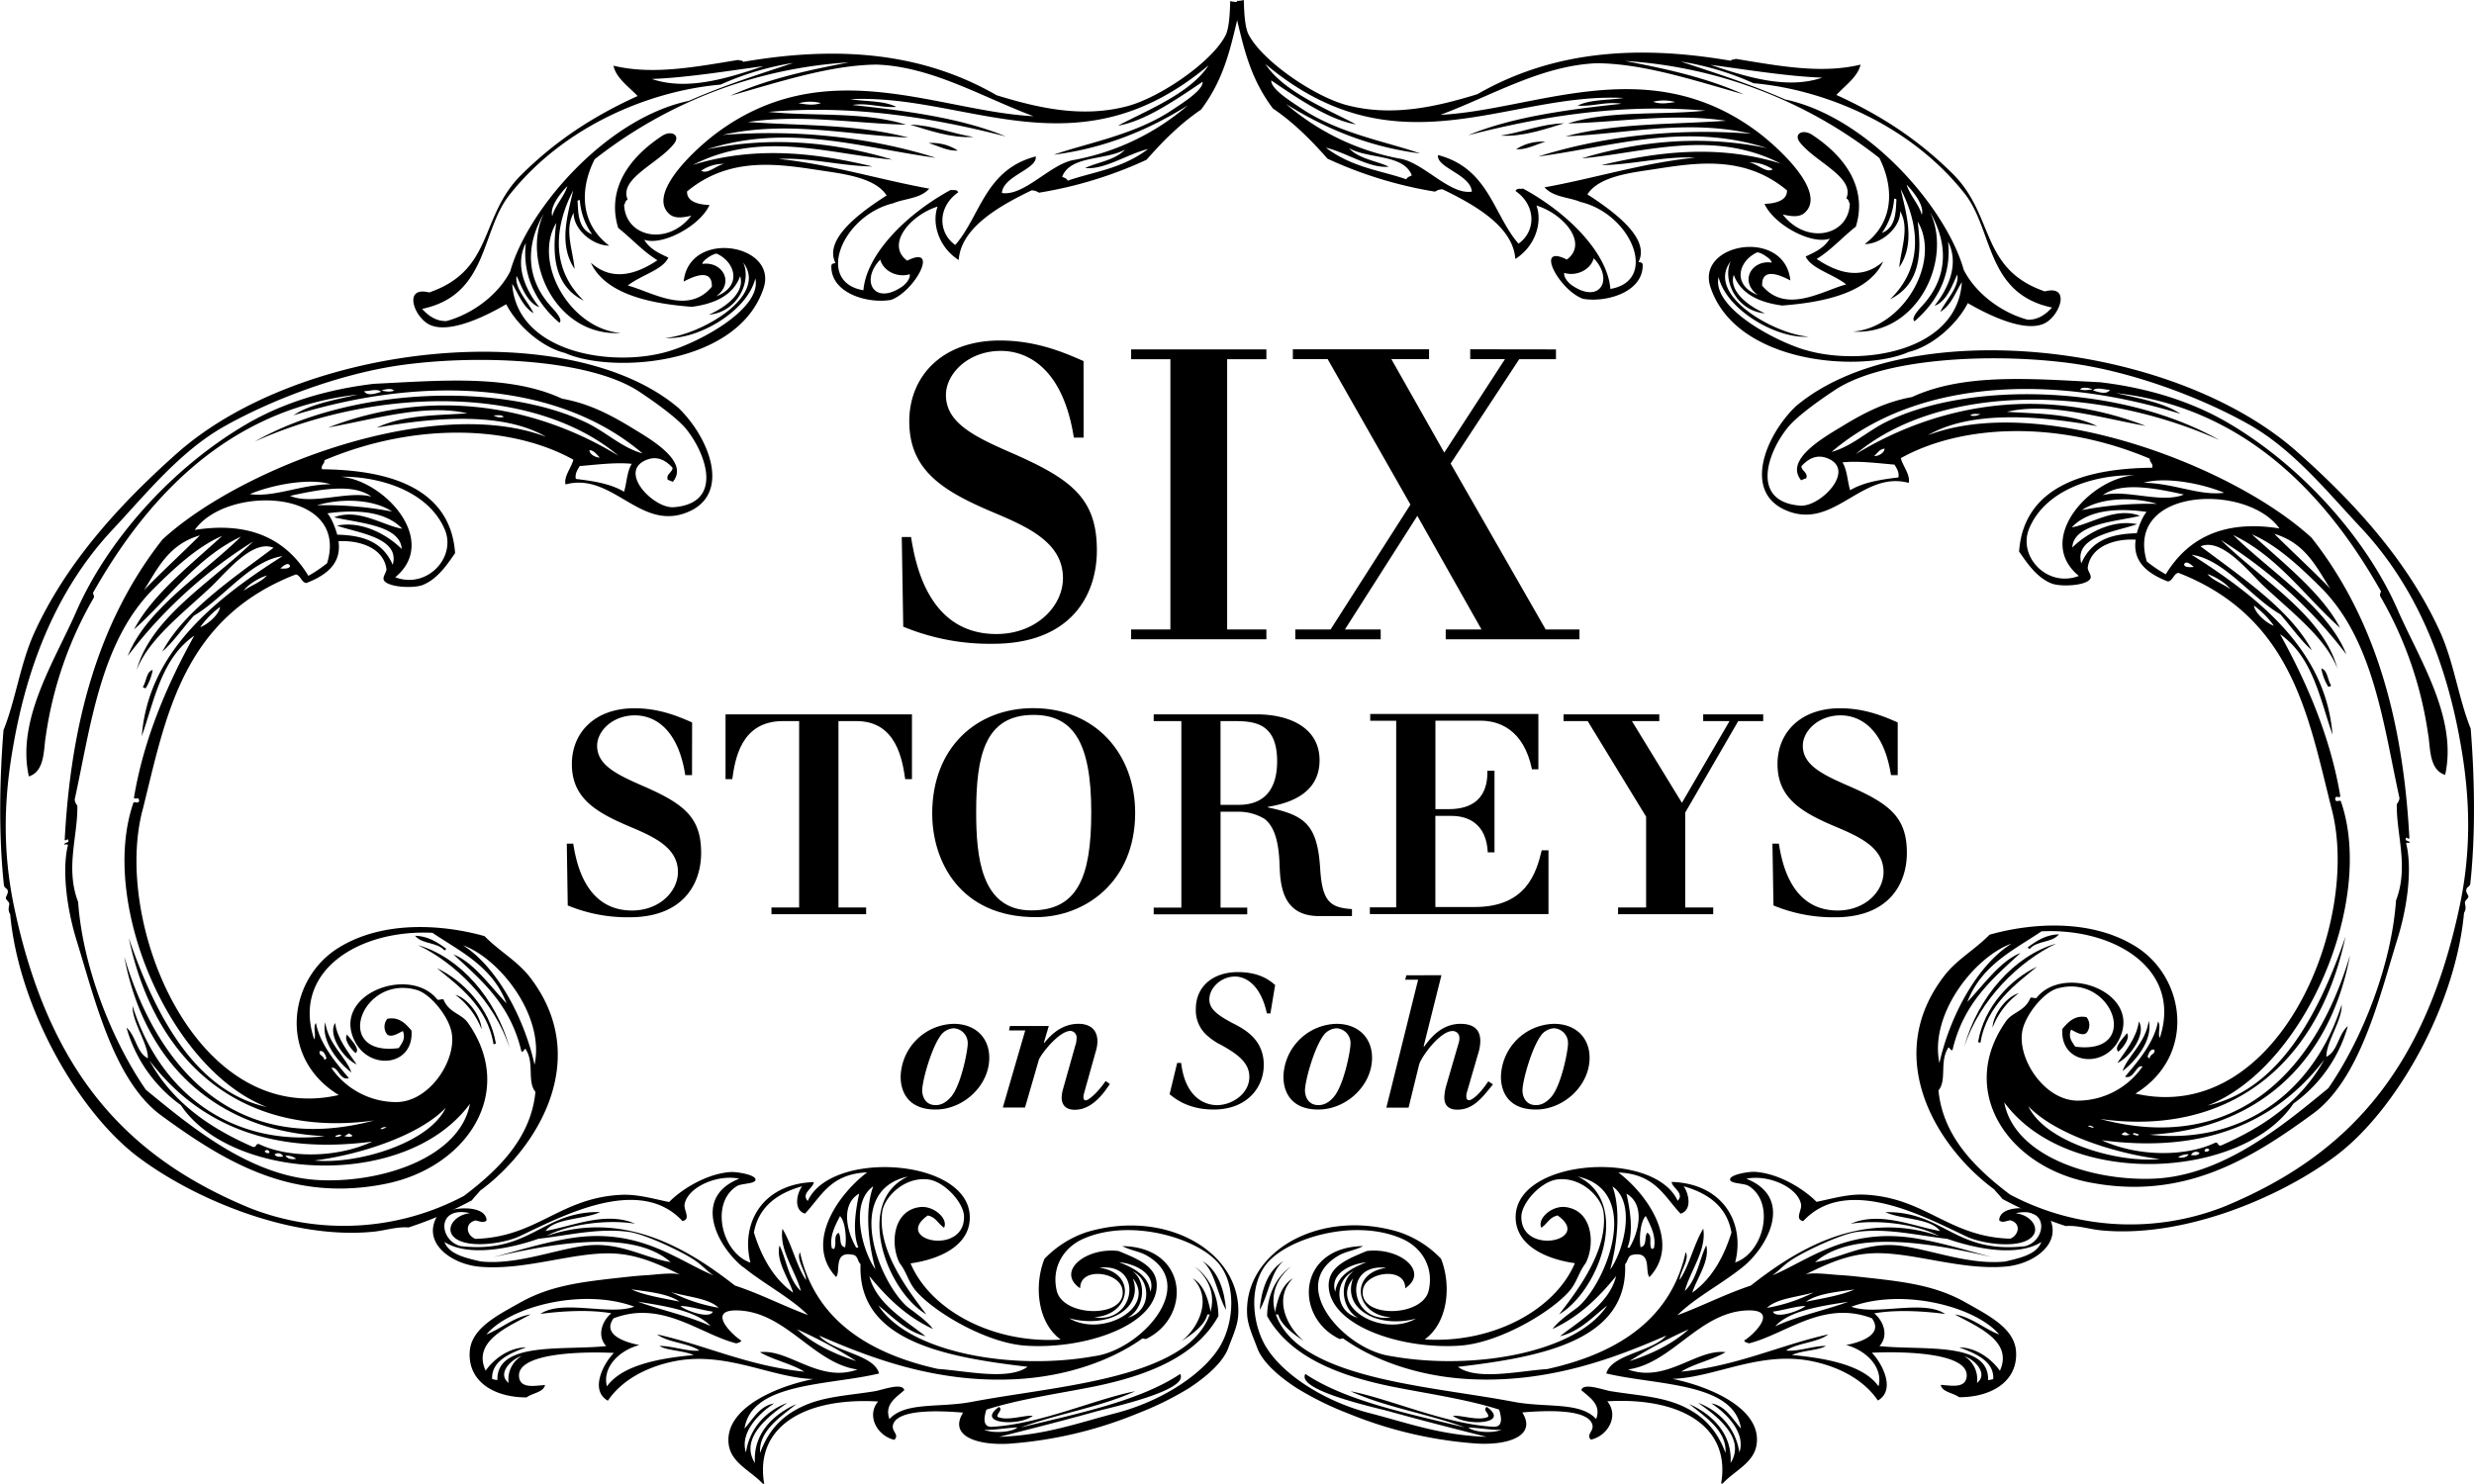 <svg id="Layer_1" data-name="Layer 1" xmlns="http://www.w3.org/2000/svg" width="289.24mm" height="173.49mm" viewBox="0 0 819.9 491.79">
                            <g>
                                <path class="cls-1" d="M660.63,359.31c4.56-16.53,16.5-30.14,30.44-34.17C678.84,331,665.8,343.58,660.63,359.31Z" transform="translate(-9.66 -12.33)"></path>
                                <path class="cls-1" d="M666,358c-.31-.07-.56-.15-.79-.22,2-11.9,10.94-20.92,19.54-25C678.05,338.35,668,345.4,666,358Z" transform="translate(-9.66 -12.33)"></path>
                                <path class="cls-1" d="M713.09,367.4c1.62-5,7.61-9.17,8.7-16.69C723.26,357.06,717.36,364.14,713.09,367.4Z" transform="translate(-9.66 -12.33)"></path>
                                <path class="cls-1" d="M711.36,364.7c2.75-4.09,6.42-8.37,7.13-13.73C721.12,355,715.47,363,711.36,364.7Z" transform="translate(-9.66 -12.33)"></path>
                                <path class="cls-1" d="M670,353c.14-4.09,4.29-10.16,8.69-11.43A26,26,0,0,0,670,353Z" transform="translate(-9.66 -12.33)"></path>
                                <path class="cls-1" d="M714.54,354.83c1.26,1.59-1.5,5.1-2.85,6.12C710,359.53,713.51,356.3,714.54,354.83Z" transform="translate(-9.66 -12.33)"></path>
                                <path class="cls-1" d="M682.31,326.88c-.44-.06-.39-.33-.68-.47,3-2.26,6.17-4.26,10.4-4.37C689.58,325,684.87,324,682.31,326.88Z" transform="translate(-9.66 -12.33)"></path>
                                <path class="cls-1" d="M781.34,240.09a17,17,0,0,1-2.38-6.16c2.12.56,2.06,3.88,3.21,5.53C782.12,240.11,781.5,239.7,781.34,240.09Z" transform="translate(-9.66 -12.33)"></path>
                                <path class="cls-1" d="M717.36,374.85c47.48,10.84,75.12-57.26,64.91-94.82-7.67-30.42-13-63.11-50.66-77.8-1.62.23-1.86,2.74-3.53,2.85-7.17-2.78-11.66-6.85-10.64-13.84-6.25-.43-14.84,1.84-15.88,9.22-.11,1,1.28,2.44.92,3.54-1,2.51-9.78,2.94-12.87,1.77-5.15-2-8.53-7.37-10.81-10.6,1.64-23.17,25-27.6,44.09-27.79.52-1.43-.94-1.79-.77-3-30-12.68-61.92-11.63-82.51-.18.67,2.69,3.24,5.55,2.6,8.2-15.71-4.22-24.87,16.11-40.89,9-14-6.19-6.59-24.61,3.4-34.31,36-30.6,124.43-22.09,166.28,15.07,20,17.7,36.89,36.9,47.12,59.17,4.81,10.45,6.22,22.25,10.35,32.56,1.32,16.67,1.62,35-.11,51.15-.1,1.36-1.06,1.08-1.32,2.11s.51,1.58.68,2.43c-.27.85-.93,1-1.18,1.86.06,1.11.62,1.95-.28,3.5-2.81,30.82-22.55,65.76-42.76,80.74-19.07,14.17-51.2,27.3-78,24.45-3.7-.41-7.52-1.68-11.26-1.37a128.36,128.36,0,0,1-21-9c-.81-1.11-1.87-2.11-2.71-3.17-18.84-13.84-37.47-43.68-16.46-70.86,4.19-5.42,10.06-8.54,14.94-13.55,13.3-3.77,33.42-5.56,48.59,4C734.09,336.59,737.51,362.47,717.36,374.85Zm-65.28-1.05c1.46,14.79,11.44,25.24,23.7,34.51a85,85,0,0,0,71,4c40.58-16.76,66.25-44.81,77.87-98.87,4.32-19.84,3.44-37.61.54-54.08-4.68-27.14-14.56-52.27-33-72-10.66-11.3-22.27-25.82-36.94-34.17S718.36,136.13,697.71,133c-25.17-3.72-63-2.49-79.84,8.55-4.2,2.76-12.55,8.53-15.77,12.55-7,8.68-12.09,24.54,4.08,25.84,6.79.62,19.17-12.21,8.67-15.85-3.47-1.19-6.25.63-8.18,2.79,0,1.57,2.26,2.08,1.6,4a10.62,10.62,0,0,0-1.69.67c-5.79-7,8.13-14.56,14.13-18.25,8.13-4.94,14.71-7.91,22.6-9.35,17.46-8.09,40.21-6,62.32-4.91,15.12,1.78,30,6.1,42.79,13.68,25.43,15.06,46,39.27,55.86,61.82,7.17,16.42,19.9,35.72,15.72,54.66-5.45-1.7-4.86-9.28-5.62-13.35A127,127,0,0,0,798.5,210c-.22-.38,0-1,.25-1.61-15.14-26.75-41.42-60.6-87.86-65.75,7.41,1.66,16.08,3.24,21.4,6.88-45.53-14.11-89-10.22-115.62,12.62,6.89-1.92,11.94-7,18.51-10.15,27.28-13.26,77.07-12.38,110,6.22-41.83-18.74-93.22-18.37-120.55,4.69,24.92-15.26,59.37-23.58,96.15-9.37-15.39-2.78-32.32-7.93-46-4.69,9.94.7,21,.45,29.94,4.76-18.87-3.45-41.84-5.36-56.12,3,36.77-14.06,100.7,9.72,127.14,34,21.7,27.56,30.4,61.84,32.41,99.59-.55.57-1-.86-1.21.23-.3.83,1.59.56,1.25,1.38-.77-.32-1.37,0-1,.58,1.88,8.29.29,20.68-3,31.2-6,19.34-12.3,46.42-28,57.94-20.91,15.3-43.17,28.87-74.31,22.72-27.08-5.41-43.6-30.44-27.41-53.39,2.21-3.12,6.23-3.22,8.1-7.73.47-.31,1.52.31,2,0,9.24-11.61,35.63-1.55,27.16,14.19-5.13,9.48-19.45,7.71-18.59-3.9,2-2.36,4.18-4.65,8-3.9a4.13,4.13,0,0,1,0,5.25C699.51,356,697,354,696,353.68c-1,2.63.38,4,1.39,5.61,22.26,2.94,12.47-24.59-6-19.26-4.47,1.33-10.14,8.35-11.39,13.51-2.26,9.19,7.08,23.84,18.46,23.65a26.18,26.18,0,0,0,21.25-11.31c-2.12-.77-2.79,4.35-5.8,3.38,3.67-4.4,9.6-11,10.92-18.28,1.12,1.33-.19,4,.6,5.42,7.49-22.57-14.68-36.5-39.19-35.34-9,6.1-19.88,11.1-24.58,23.4,5.51-5.78,11-13.65,17.6-16.21-8.9,8.28-18.8,16.24-22.53,32.2-1,.19-1-1.72-1.63-.41C652.48,364.58,654.88,370.49,652.08,373.8ZM723,403.07c22.79-.75,42.63-17.11,58.28-30,11.34-16.43,20.94-40.84,22.44-62.25,4.31-11.21.05-22,.26-31.92a4.28,4.28,0,0,0,.9-1.94c-5.32-24.17-8.51-52.58-26.3-70.11-6.9-6.86-14.54-13.94-22.6-17.38,10.6,9.75,23.25,19.54,29.2,31-11.44-10.18-20.64-23.72-35.43-30.77,13,12.73,31.32,24,37.52,39.57a156.2,156.2,0,0,0-41.57-37.91c13.85,13.53,33.87,25.06,38.6,42.59-3.9-10.17-15.19-18.69-24.58-27.5-4.9-4.67-13.75-16-20.77-13,13.94,10.47,29.76,21.12,36.86,34.42-3.56-3.07-7-8-10.42-11.89-9.66-5.56-18.59-18.25-29.42-19.75,24.34,15.34,44.55,32.87,46.71,59.64-4.17-11.81-6.48-25.71-17.4-33.32,9.22,16.61,16.84,34.73,20,53.85-1,.57-1.47-.68-1.75.93.52,1.05.76.28,1.87.5,11.62,33.17-12,88.57-44.19,101,23.17-5.15,36.52-29,45.76-56-9.29,43.9-40,66.24-81.3,60.44,42.68,11.43,70.57-13.06,82.81-54.3-7.3,38.76-33.93,58-66.49,59.5,29.42,3.37,54.13-12.86,63.73-43.13.19,5.28-5.18,12.43-5.08,17.31,3.75-1.79,3.93-7.44,7.11-10.17a47.49,47.49,0,0,1-18.05,25.7c-16.65,25-74.51,28.49-95.82-.42C677.11,395.27,702.16,403.8,723,403.07Zm2.44-6.51c-14.87-1.85-34.76-8.24-43.56-17.5C687.27,390.65,710.71,397.9,725.4,396.56Zm54.67-33.18c-17,22.39-41.75,31.17-73.88,26.94,12.24,5.69,28.26,5.37,37.64.78,1.18,0,.57,1,1.76,1C759.05,386.26,772.24,377.8,780.07,363.38ZM735,395a5.25,5.25,0,0,0-3.52,1C732.94,396.23,734.23,396.07,735,395Zm3.61-.43a1.82,1.82,0,0,0-2.84.66C736.9,395.34,738,395.44,738.59,394.61Zm-37.06-8.88c.64,0,1.68.81,2,.3C702.88,385.63,702.11,385.21,701.53,385.73Zm14,2.67c-1,0-.92-.66-1.82-.76-.18.52-.84.11-.86.88A3.66,3.66,0,0,0,715.56,388.4Zm2.94,0c-.79-.15-1.79-.77-2-.05C717.21,388.56,718.21,389.11,718.5,388.41Zm23.35,5.18a.82.82,0,0,0-1.56.41A1.21,1.21,0,0,0,741.85,393.59Zm-65.71-68.35c-12.33,4.57-27.1,23.53-23.73,39.53C655.73,349.71,664.56,332.64,676.14,325.24Zm47.46,35.09c-1.38-.25-1.76,1.19-2.25,2.39.36.08.24.41.72.5C722.22,361.66,724.13,361.76,723.6,360.33ZM682.15,187.51c-3.86,9.27,6,19.77,16.45,15.74-14.82-12.19,3.91-32.53,18.52-33.36C704.88,169.6,687.81,174.06,682.15,187.51Zm81.08,32.26a28.94,28.94,0,0,0-6.59-6.68C756.88,215.39,760.51,218.78,763.23,219.77ZM717.81,189.1c.53-1.94,1.8-5.43,3.25-7.08-9-1.27-19.15-.91-24.79,5.12,6.44-1.08,14.49-6.93,22.58-3.81-7.69,1.89-22,2.53-22.41,10.5,5.33-5.25,13.77-9.34,21.46-7.74-6.48,2.39-21,3.86-18.48,13C702.89,191.07,709.9,189.29,717.81,189.1Zm-79-18.5c.3-1.82-.56-3-1.31-4.25-6.13-.54-12.27-1.29-17.23-.74,1.6,2.63,1.62,6.14,2.53,9.23C627.37,172.14,633,171.31,638.76,170.6Zm82.39,27.92a44.35,44.35,0,0,0,6.21,4.19c8-13.14,20.73-17.9,37.66-15.21C754.28,172.35,713.69,173.92,721.15,198.52Zm20,4.07c1.7,2.12,5.27,3.31,7.65,5.06C747.3,205.54,743.71,203.43,741.14,202.59Zm-4.47-2.32c-.64-.48-2.55-2.4-3.24-.87C733.47,200.52,735.89,200.39,736.67,200.27Zm26.63-11c6,6,13.14,12.54,18.56,18.18C777.44,200.61,773.83,192.33,763.3,189.28ZM634.21,161.07c-1.53.08-2.37,1.44-3.42,2.45C632.34,163.56,634.18,162.37,634.21,161.07Zm90.33,18.29c-8.33-2.46-18.85-2-24.91,2.07A116.52,116.52,0,0,1,724.54,179.36Zm8.89-3.09c-9.26-2.05-20.63-4.34-26.9.2C714.38,174.45,726.05,179.35,733.43,176.27Zm13.33-.59c-7.34-3.1-19.58-5.41-26.69-3.3C730.09,172.48,738.59,176.78,746.76,175.68ZM666,149.56c-1.13.1-2.59-.33-3.36.49A4.13,4.13,0,0,0,666,149.56Zm37.14-8.15c-.77-.42-3.36-1-4.13,0C700.72,141.93,701.85,141.51,703.15,141.41Zm5.75.14c-1.88,0-4.3-1-5.61.19C705,142.3,707.9,143.29,708.9,141.55Z" transform="translate(-9.66 -12.33)"></path>
                            </g>
                            <g>
                                <path class="cls-1" d="M528,53.22c-7.24.1-14,3-21,4.06C514.2,57.78,521.75,55.08,528,53.22Z" transform="translate(-9.66 -12.33)"></path>
                                <path class="cls-1" d="M521.82,59.32a15.77,15.77,0,0,0-9.69,2.48C515.54,62,518.6,60.24,521.82,59.32Z" transform="translate(-9.66 -12.33)"></path>
                                <path class="cls-1" d="M687.32,108.93c-21.63-7.48-16.49-25.16-30.58-39.06-11.65-11.51-24-19.46-38.48-26.06,2.73-3,7.11-6,8-10.06-13.09,3.18-27.32.37-41.4-1.91-.52.39-1.18,0-1.6.63-29.64-5.09-58.1-3.81-84,11.09-13.61,4.17-28.25,7.59-43.33,3.6-10.55-2.81-27.67-14.33-32.44-23.31-1.32-2.46-1.51-7.63-1.63-11.52a7.79,7.79,0,0,1-2.26.29,24.34,24.34,0,0,1-.68,3.42c2.68,10.76,4.53,21.57,12.6,32.25,6.94,4.71,12.7,10.53,18.09,16.65a137.09,137.09,0,0,0,35.64,10.92,4.4,4.4,0,0,1,2.45-.79c11.41,5.49,23.4,12.62,24.15,23.09,6.44-4,9.1-11.89,7-17.7,9,2.77,17.32,12.53,10.08,17.92-10.85-5.49-2.68,10.05,5.34,13,7.74,1.35,20.13-2.25,19.78-11.41-.14-.68-.89-.71-1.38-.79,3.82-7.52-7-16-16.93-22.41,3.85-6.06,14.7-7.21,22.06-8.34,13.63-2.1,29.88-4.86,44.07,7,.17,3.67-4.53,4.41-7.44,4.48,3.1,6.93,15.59,13.65,21.64,11.52-1.88,3.14-5,4.53-8,5.92,1.89,4.12,9,5.74,13.44,9.26-7.92,2.11-19.91,9.95-27.86.4-.21-6.46,6.55-3.18,9.35-1.71-1.81-17.5-31.4-12.48-26.47,2.23,8.52,25.72,50.37,28.34,65.74,21.46,7.72-1.88,15.85-9,19.54-16.18C669,117,681.94,123.26,688.13,119,692.77,115.8,695.54,106.76,687.32,108.93ZM613.55,38.07c-11.34,3.85-24.12.14-37-4.25C588.81,35.47,602.07,37.64,613.55,38.07ZM475.71,71.76c-8.7-3-17.85-3.85-26.65-10.48,6.88,1.64,14.42,6.94,20.86,6.31-4.17-2-9.87-2.54-13.22-6.14,6.55,3.67,18.09,1.93,20.84,9C476.89,70.9,476.24,70.83,475.71,71.76Zm54.83,35.1c-1.36-1-2.71-2.71-2.48-4.07,4,1.26,8.74-1,9.77-4.84C544.59,105,539.83,113.32,530.54,106.86Zm58.79-40.62c2.3-.33,5.76.77,7.83,2.24C595,69.87,591.82,66.36,589.33,66.24Zm-49,.85c10.37-.15,21.16-3.07,31.12-2.5-17,1.67-33.25,6.85-49.92,9.84,3,3.35,8.17,3.24,11.92,4.85,16.93,4,26,26.09,9.9,28.83-.93-11.94-14.21-25.34-29-33.29-.8.33-1.79-.36-2.44.82,7,4.88,6.72,13.44,1,17.46-8.34-9.51-9.82-25-26.69-29.37-.61,4.21,10.82,6.42,11.22,12.13C490,77,481.29,66,473.36,64.88a80.11,80.11,0,0,1-37.5-18.08c15.62,9.84,30.3,14.57,44.44,16.4-10.87-3.86-26.8-6.53-39.33-14.91-3.62-2.41-10.17-6.48-10-9.29,9.7,6.59,19.37,13.08,28.07,14.57-9-4.85-24-10.72-30-20,43.62,36.61,80.09,9.31,118.68,11.23-5,.82-11.09.43-15.22,2.56,4.94.33,9.51-1.45,14.53-.63-17,1.86-35.77,4.17-50.83,10.44,25.53-6.59,51.52-10.51,78.66-8.16-15,1.57-31.6-.18-45.57,4.24,17.43-.42,34.39-3.53,52.41-.89-17.81,1.28-36,.67-53.17,5.17,20.42-.86,40.08-5.74,61.56-.86-24.24-1.89-48.61.61-70.66,7.55,24.85-3.34,48.78-11.51,75.87-2.78-21.43-4.48-42.53-2.38-61.45,3.4,21.34-1.93,43.35-9.84,66,1.74C578.9,60,558.7,62.7,540.34,67.09Zm17.12-21a14.34,14.34,0,0,1,7.41.07C562.46,46.48,560.09,47,557.46,46.05ZM592,96c1.2-.11,5,2.38,4.77,3.39-6.41-1-10.89,6.05-4.57,10.75C583.53,106.76,585.86,98.77,592,96Zm15.85,32.33c-10.94-3.31-30.9-14.33-28.64-24.14,2.68,11,19.3,20.53,29.88,19.75-11.41-.85-34.44-13.8-25.85-25-2.91,6.25,1.95,16.49,11.34,17.27-6.49-2.88-11.94-7.85-10.34-12.76,2.52,6.84,9.38,9.27,16.06,10.16,10.85-.86,28.28-3.21,33.47-14.61-6.27,5.59-13.74,4.77-22.06-.83,4.64-2.81,8.32-7,13-10.73C628,76.75,623.63,65.87,610.19,57c-3.08-2-6.27-.3-4,2.56,5.06,6.49,18.34,11.55,15.36,18.52,1,.58.67,1.16,1.16,1.72-.38,10.84-14.43,13.76-22.24,3.64,2.66.57,5.43,1.1,7.31-.61,7.64-6.92-9.53-22.45-16.74-27.58-36-25.91-72.76-6.46-104-4.85,17.21-6.45,33.74-16.47,52-17.11,15.56.18,32.09,5.7,48.5,10.33-12.82-5.77-26.6-8.62-39.33-11.08A151.31,151.31,0,0,1,632.49,64.7c4.69,9.27,5.23,21-4.86,28.55,5.49,0,11.91-5.43,11.76-10.87,3.19,5.51.25,12.46-.29,18.57,5.38-8.09,2.37-17.43.46-25.95,6.2,11.93,7.58,25.83-3.5,36.53,11-5.42,10.17-17.49,9.12-25.77,7.83,13-4.46,35.11-21.42,36.5,21.7,1.21,33-24.1,25.54-39.57,5.84,10.06,6.2,21.11-2.23,30.59-1.08,1.21-4.32,4.49-2.93,5.56,9-7.74,12.2-17.25,11.11-26.44,3.64,7.09.52,15-4.47,21.3,4.33-1.53,6.17-7.8,7.55-10.33.73,4.09-3.94,8.65-5.63,12.32,3.7-2.23,5.06-6.62,7.13-9.82C658.4,129,626.36,133.91,607.81,128.29ZM637.4,78.13c.3.22.47,0,.76.33-.26,3.38.09,9.19-4.82,11.09A22.24,22.24,0,0,0,637.4,78.13Zm4.15-4.59c3,3.21,5.85,7.26,5,10C645.72,80.21,642.46,76.89,641.55,73.54Zm40.08,44.77c-8.93-2.39-17.42-9-21.18-16.55-5.72-20.35-31.62-50.65-59.16-56.45-11.71-5.17-23.15-8.77-34.62-12.58a94,94,0,0,1,24.11,7.19c23,2,51.62,13.4,69.92,36.51,9.62,12.11,7,33.21,29,37.85C687.25,117,684.59,118.41,681.63,118.31Z" transform="translate(-9.66 -12.33)"></path>
                                <path class="cls-1" d="M648,86.51c-.36.42-.28.81.21,1.24C648.53,87.32,648.45,86.89,648,86.51Z" transform="translate(-9.66 -12.33)"></path>
                                <path class="cls-1" d="M565.72,32.27a5.16,5.16,0,0,0-3.68-.43C563.35,32.41,564.65,32.94,565.72,32.27Z" transform="translate(-9.66 -12.33)"></path>
                                <path class="cls-1" d="M600,69.87c-.67-.47-1.39-1.25-2-1.22C597.68,69.25,599.54,70.4,600,69.87Z" transform="translate(-9.66 -12.33)"></path>
                                <path class="cls-1" d="M452.75,59.78c-.32.42.43,1,.89,1C453.94,60.13,453.29,60.1,452.75,59.78Z" transform="translate(-9.66 -12.33)"></path>
                                <path class="cls-1" d="M449.26,57.64c-.63.43.19,1.1.73,1.07C450.28,58.36,449.78,58,449.26,57.64Z" transform="translate(-9.66 -12.33)"></path>
                            </g>
                            <g>
                                <path class="cls-1" d="M340.73,478.7c1.46,1.13-.77,1.95-.5,3.29,3.19,1.53,8.7-.57,11.73-.36C347.76,485.16,332.64,484.5,340.73,478.7Z" transform="translate(-9.66 -12.33)"></path>
                                <path class="cls-1" d="M401.25,456.92c5.81-4.66,10.31-14.29,3.68-20.86,4.09,2.47,5.19,7.48,6.11,11.84a2.18,2.18,0,0,1-1.25.16C409,451.69,404.33,454.92,401.25,456.92Z" transform="translate(-9.66 -12.33)"></path>
                                <path class="cls-1" d="M416,446.57c-2.94-5-3.62-12.76-7.85-16.19C413.54,433.55,415.44,440.31,416,446.57Z" transform="translate(-9.66 -12.33)"></path>
                                <path class="cls-1" d="M279.21,469.48c-13.94-.41-28.7-9.23-45.84-5.94-9.87,1.94-17.89,6.61-22.26,13.12-6.16-3.49-1.38-12.46,2-15.84-9.57-.47-33-.25-31.38,8.3.69,3.64,5.39,2.51,8.56,2.36-.56,2.46-4.21,2.61-6.11,4.09-11,0-19.49-5.42-18.85-15.16.48-7.74,9.11-12,16.57-16.2,9.57-5.43,19.31-6.76,31-8.09,3.79-.41,7.57-.88,11.41-1.08,2.44-.15,9-1.07,11-.05-5.48-2.66-12.62-6.26-20.54-7-13.48-1.35-30.45,5.72-46.33,4.24-9.33-.92-18.86-7.89-14-16.6,3.17-3.29,16.27-4.41,16.47,1.28-1.08,1-2.34.2-3.73,0-3.68,1-2.91,4.93,0,6.1,20.59-.57,28-13.69,48.55-14.61,5.45-.2,10.66,1.39,15.68,2.4,4-4.09,12.24-9.37,20.33-9.94,2-.14,8.48.88,8.3,2.58-.09,1.37-4.71,1.17-6.1,2.05-9,5.48-5.22,22.08,4.42,25.41-3.34-13.38,4.23-26.19,21-26.7-.1,1.95-4.35,3.74-2,6.25,7.67-17,53-14.19,53.69,5,.36,9.12-8.8,14.14-19.62,15.69,6.63,15.63,27.43,26.69,49.75,25.26-7.88-5.79-8.79-18.19-5.39-26.75a34.38,34.38,0,0,1,14-8.87c26.6-8,51.61,6.87,50.21,27.67-.22,3.54-2,7.24-3.23,10.61-1.84,5.14-7.95,10.1-13.14,13.48a105.91,105.91,0,0,1-17,8.36,137.91,137.91,0,0,1-42.37,10c-10.21.67-20.41-2.3-15.43-10.29-7.24-.61-22.07-1.38-23.25,4.21-.48,2.05,2.26,3.17.45,4.81-5.68-1.33-9.31-8-5.36-12.71-24.5-1.44-41,8.45-37.75,27.26h-.46c-3.94-4.25-10.39-6.81-11.29-12.9C249.48,479.27,266.82,471.93,279.21,469.48Zm21.58-24.34c10.1,15.52,44.25,21.67,71.52,16.76,15.23-2,34.84-23.33,17.4-33.36-2.36-1.39-5.45-1.7-8.08-3.13,21.87.36,23,23.52,7.82,30.8-.73,0-.92-.42-1.45,0-9.73,6.87-24.08,12.25-40.88,13.27-27.19,1.64-49.66-7.33-66-14.4,4.67,5.43,18.18,6.15,19.87,12.56-16.66,4-42.19,2.86-44.59,18.23,2.76-3,4.94-7.47,9.8-8.3-5.22,3.39-11.41,9.8-9.33,16.25,1.2-7.89,6.44-13.73,13.73-16.45-6,4.2-16,11.69-10.75,19.94-.65-9.69,6-16.09,13.71-19.53-5.18,4.25-12.53,8.87-12,16.2,2.44-6.61,6.39-11.79,13.72-15.28s15-3.69,24.24-5.17c2.58-.42,9.14-3,9.83-.36-2.79,2.46-6.68,4.76-4.92,9.58,5.29-5.84,16.59-3.63,27.43-5.73,22.73-4.31,53.58-6.46,69.83-17.89,9.37-6.57,14.16-18.19,3.94-26.91,5,3.59,7.77,9.63,7.82,16.39-7.11,12.78-21.94,19.38-40.89,23.29-11.9,2.4-25.05,4.2-36,7.72-.31,1.09-2,6,2,5.69,15.94-.92,34.08-9.21,47.28-11.78-11.12,5.17-25.91,7.53-37.95,12,18.51-4.5,39.51-8.77,52.89-17.73,3.11,5.48-23.41,11.18-27.75,12.4-10.73,3-21.49,5.74-32.26,8.45,15.44-.56,25.83-4.55,38.93-7.93,15.23-4,29.26-13.18,34.6-22.65,4.16-7.55,5.12-19.38-.53-26.6C407,422.84,384.37,416,368.65,423c-6.47,2.86-10.58,9.42-8.8,17.11,2,9.07,23.55,9.28,21.78-.35-1.08-5.9-14.07-7.58-14-.36-8.13-5.54,1.87-13.69,12.74-12.36,6.52,2.73,13.66,5.33,12.53,12.93-1.87,12.39-24.55,19.72-43.38,18.44-12.91-.87-30.13-11-36.27-18.1-2.51-2.86-3.12-6.34-5.42-9.21-3.1-5.9-2.51-17.43,6.64-18.62,4.46-.61,9.54,3.75,8.06,6.83-1.91-1.23-2.63-3.44-5.39-4.06-11.74,8.26,12.19,13.54,12,.37-.05-4.61-6.66-11.89-12.21-12.35-8-.72-14.45,6.25-14.94,11.07-1.48,12.76,8.78,25.92,14.67,33.72-13.54-8.15-23.85-37.47-6.12-45.71-21.41,4.71-9.75,34.64-.23,43.15,2.94,2.25,6.73,4.85,8.53,7.38-9.14-4.27-15.4-10.67-21.08-17.53,2.25,8.92,11.3,14.24,18.64,19.94C309.89,453.75,305,448.37,300.79,445.14Zm46,40.38c-3.79.16-8.85,1.08-11,.72C338.4,487.57,345.15,487.16,346.84,485.52Zm-107.3-24c-3.19-1.48-8.86-1.48-11.29-3,4-.1,9.63,2,13.25,1.5-3.66-2.52-10.56-2.63-14-5.34,16.4,3.69,30.08,10.46,48.76,12.36-4.25-2.67-10.38-3.9-14.71-6.46,9.57-1.19,19.62,10.34,32.34,5.74-14.77-2.1-23.74-19.28-39.94-19.59-10.25-.2-1.4,8.31,1.44,10-.24.56-1,.76-1.69.92-12.23-3.13-24.54-14.45-40.65-8.3-3.78,5.17,3.17,7.84,8.55,8.86-6.8,1.8-12.33,7.43-10.76,13.7C215.77,465,227.67,462.61,239.54,461.54Zm-57.12.36c-3.59,1.28-8,5.89-4.15,8.87A9,9,0,0,1,182.42,461.9Zm28.16-3.34c-3.09-3.43-1.38-8.25,1.72-10.86-7.55-1.33-16.85-.67-23.49.2,7.29-4.91,22.92.67,31.1-2.4-17.29-6.36-41.4.09-49,9.22,5.06-2,9-5.74,14.67-6.66-7.21,4-19.48,8.8-14.93,18.66,2.64-3.75,7.6-7.64,13.46-7.74-5.55,2-11.59,4.61-11.3,10.5a7.88,7.88,0,0,0,1.74.35C174.21,456.92,196.3,460.06,210.58,458.56Zm110,7.59c9.51.66,23.41,3.89,29.68-.72-28.13-3.28-56.38-8.77-55.36-34-1.07-1.08-.84-2.77-2.48-3.12-6.67-1.39-4,5.47-5.61,7.37-10.6-11.22.55-27.36,10.28-34.69-12.24.5-15.21,8-20.6,13.68-3.94-1.18-2.69-6.87-.93-9.08-8.86,2.47-14.55,7.28-16,15.33,2.33,7.53,6.22,15.17,13,19.93C271,436,266.71,430.32,268,425.2c2.24,4.51,3,11.37,7.09,15.11-1.82-6.7-7.26-13.57-6.12-20.64,3.21,5.32,4.56,12.14,7.81,17,.07-2.56-3.35-6.82-2-9.23C279.39,448.37,295.55,460.62,320.59,466.15ZM273.81,453c5.11,4.62,11.79,8,19.62,10.52A147.49,147.49,0,0,0,273.81,453Zm-52.9-9.21c7.85,2.86,17,4.76,24.27,8.14C240.46,446.77,229.69,445.23,220.91,443.81Zm164.15-7.75c3.78,10.15-8.29,16.82-21.08,13.28C375,455.85,393,445.8,385.06,436.06Zm-.23-2.4c5.06,3.37,4.16,12.49-1.49,15.52C391.06,447.28,391.58,436.88,384.83,433.66ZM374,432.57c12.48,1.7,10.51,15.69-1.72,16.41C386,451.39,388.92,430.84,374,432.57ZM245.9,447.13c-3.52-.46-8.13-1.95-10.76-1.84C237,446.83,244.88,449.7,245.9,447.13Zm10-14.76c-8.49-6.81-17-23.06-1.25-29.31-7.24-1.54-17.09,2.82-18.11,8.46-.36,2,2.21,5-.72,5.58-14.5-15.68-41-1-54.17,5.13-4.33,2-14.54,3.83-19.86,1.33-5.7-2.77-2-8.51,3.66-9.07-11.28-2.52-10.34,9.07-3.15,10.92,23.2,2.66,27-11.63,46.28-11.28-5.49,2.52-15,1.95-18.12,6.25,9.17-1.63,20-6.6,29.68-2.4-10-1.59-22.71.45-29.4,4.09,26.49-9.12,48.38,5.44,62.47,16.41,8.65,2.86,15.89,6.7,24.21,9.78C271.63,442.48,263,438.07,256,432.37Zm-8.08,13.48c-3.32-3.18-10.29-3.58-15.7-5.17A55.26,55.26,0,0,0,247.87,445.85Zm-28.93-6.09c4.43,2,10.39,2.91,15.95,4.05C231.21,441.24,225,440.58,218.94,439.76Zm161.7-9c5.1,2,9.59,4.46,10.32,9.78C392.81,434.79,386.34,431.41,380.64,430.74ZM239.74,430c-4.1-2.77-16.2-8.51-21.52-9.28-10.21-1.43-20.38,1.18-30.13,2.26-8.55,3-22.89,6.25-31.13,1.07,1.53,4.05,6.81,5.24,12,6.45,11.51,1.19,23.49-3.57,33.8-5.11,11.86-1.81,20,3.84,29.14,5.33-13.1-11.54-41.45-5.59-58.81-1.64,8.82-2.31,16.83-4.87,25.73-6.3,22.62-3.6,35.3,7.38,47.3,12.34C244,433.75,242.22,431.6,239.74,430Zm59.32-24.4c-8,5.53-3.54,21.63.73,27.51C297.62,425.25,296.06,413.63,299.06,405.62ZM287.55,421c1.1,1.32-.08,4.35,2.19,4.82.47-2.11.29-8.26-1.69-10.36-1.61,3.13-3.59,6.82-2.7,10.71.32,0,.33.21.72.21C287.11,424.63,285.68,422.13,287.55,421ZM294.4,408c-6.2,3.59-4.14,12.5-1,17.89h.73C292,420.53,293.32,413,294.4,408Z" transform="translate(-9.66 -12.33)"></path>
                            </g>
                            <g>
                                <path class="cls-1" d="M502.4,478.7c-1.5,1.13.75,1.95.47,3.29-3.21,1.53-8.69-.57-11.74-.36C495.38,485.16,510.48,484.5,502.4,478.7Z" transform="translate(-9.66 -12.33)"></path>
                                <path class="cls-1" d="M441.87,456.92c-5.83-4.66-10.28-14.29-3.69-20.86-4.09,2.47-5.19,7.48-6.11,11.84a2.07,2.07,0,0,0,1.21.16C434.15,451.69,438.82,454.92,441.87,456.92Z" transform="translate(-9.66 -12.33)"></path>
                                <path class="cls-1" d="M427.12,446.57c3-5,3.63-12.76,7.89-16.19C429.61,433.55,427.65,440.31,427.12,446.57Z" transform="translate(-9.66 -12.33)"></path>
                                <path class="cls-1" d="M591.8,491.22c-.88,6.09-7.34,8.65-11.24,12.9h-.51c3.27-18.81-13.23-28.7-37.73-27.26,3.94,4.71.34,11.38-5.39,12.71-1.75-1.64.94-2.76.48-4.81-1.2-5.59-16-4.82-23.25-4.21,5,8-5.22,11-15.44,10.29a138,138,0,0,1-42.39-10,103.25,103.25,0,0,1-16.92-8.36c-5.24-3.38-11.35-8.34-13.15-13.48-1.25-3.37-3-7.07-3.27-10.61-1.39-20.8,23.61-35.66,50.23-27.67a34.37,34.37,0,0,1,14,8.87c3.41,8.56,2.51,21-5.39,26.75,22.32,1.43,43.12-9.63,49.75-25.26-10.76-1.55-19.92-6.57-19.62-15.69.72-19.16,46-21.93,53.69-5,2.38-2.51-1.84-4.3-2-6.25,16.81.51,24.44,13.32,21.06,26.7,9.62-3.33,13.37-19.93,4.4-25.41-1.39-.88-6-.68-6.09-2.05-.16-1.7,6.29-2.72,8.32-2.58,8.12.57,16.31,5.85,20.33,9.94,5-1,10.22-2.6,15.71-2.4,20.49.92,27.91,14,48.49,14.61,2.91-1.17,3.69-5.13,0-6.1-1.38.2-2.63,1-3.66,0,.15-5.69,13.3-4.57,16.4-1.28,4.86,8.71-4.66,15.68-14,16.6-15.9,1.48-32.89-5.59-46.29-4.24-8,.75-15.12,4.35-20.58,7,2.05-1,8.56-.1,11.06.05,3.78.2,7.55.67,11.34,1.08,11.75,1.33,21.48,2.66,31.05,8.09,7.47,4.25,16.09,8.46,16.6,16.2.64,9.74-7.91,15.16-18.86,15.16-1.92-1.48-5.56-1.63-6.11-4.09,3.19.15,7.85,1.28,8.55-2.36,1.61-8.55-21.8-8.77-31.37-8.3,3.35,3.38,8.11,12.35,2,15.84-4.37-6.51-12.4-11.18-22.27-13.12-17.14-3.29-31.86,5.53-45.82,5.94C576.28,471.93,593.61,479.27,591.8,491.22Zm-65.16-35.93c7.36-5.7,16.4-11,18.62-19.94-5.63,6.86-11.9,13.26-21.07,17.53,1.81-2.53,5.6-5.13,8.57-7.38,9.56-8.51,21.15-38.44-.23-43.15,17.72,8.24,7.41,37.56-6.17,45.71,6-7.8,16.17-21,14.75-33.72-.55-4.82-7-11.79-15-11.07-5.6.46-12.19,7.74-12.26,12.35-.17,13.17,23.81,7.89,12-.37-2.74.62-3.45,2.83-5.39,4.06-1.43-3.08,3.61-7.44,8.08-6.83,9.16,1.19,9.72,12.72,6.6,18.62-2.22,2.87-2.89,6.35-5.37,9.21-6.15,7.09-23.39,17.23-36.3,18.1-18.83,1.28-41.44-6.05-43.36-18.44-1.14-7.6,6-10.2,12.51-12.93,10.88-1.33,20.9,6.82,12.74,12.36.12-7.22-12.87-5.54-14,.36-1.77,9.63,19.76,9.42,21.78.35,1.77-7.69-2.29-14.25-8.79-17.11-15.74-7-38.32-.16-45.08,8.46-5.67,7.22-4.67,19.05-.48,26.6,5.27,9.47,19.31,18.69,34.51,22.65,13.12,3.38,23.56,7.37,39,7.93-10.8-2.71-21.58-5.48-32.26-8.45-4.4-1.22-30.9-6.92-27.78-12.4,13.4,9,34.43,13.23,52.9,17.73-12.07-4.46-26.85-6.82-37.94-12,13.2,2.57,31.31,10.86,47.27,11.78,4,.27,2.27-4.6,2-5.69-11-3.52-24.1-5.32-36-7.72-18.91-3.91-33.75-10.51-40.9-23.29.05-6.76,2.81-12.8,7.84-16.39-10.22,8.72-5.46,20.34,3.92,26.91,16.25,11.43,47.1,13.58,69.83,17.89,10.88,2.1,22.15-.11,27.45,5.73,1.81-4.82-2.13-7.12-4.91-9.58.67-2.61,7.22-.06,9.82.36,9.22,1.48,17,1.74,24.22,5.17s11.29,8.67,13.74,15.28c.52-7.33-6.83-12-12-16.2,7.6,3.44,14.27,9.84,13.69,19.53,5.21-8.25-4.76-15.74-10.8-19.94,7.29,2.72,12.52,8.56,13.72,16.45,2.12-6.45-4.1-12.86-9.3-16.25,4.85.83,7,5.28,9.81,8.3-2.41-15.37-27.94-14.24-44.62-18.23,1.74-6.41,15.22-7.13,19.88-12.56-16.31,7.07-38.76,16-65.92,14.4-16.8-1-31.2-6.4-40.93-13.27-.53-.42-.66,0-1.45,0-15.17-7.28-14-30.44,7.83-30.8-2.66,1.43-5.71,1.74-8.09,3.13-17.43,10,2.18,31.36,17.39,33.36,27.32,4.91,61.45-1.24,71.55-16.76C538.07,448.37,533.24,453.75,526.64,455.29Zm-19.36,30.95c-2.16.36-7.19-.56-11-.72C498,487.16,504.69,487.57,507.28,486.24ZM632.22,471.9c1.57-6.27-4-11.9-10.74-13.7,5.38-1,12.31-3.69,8.55-8.86-16.11-6.15-28.41,5.17-40.66,8.3-.72-.16-1.44-.36-1.7-.92,2.84-1.64,11.72-10.15,1.44-10-16.2.31-25.1,17.49-39.91,19.59,12.67,4.6,22.72-6.93,32.33-5.74-4.32,2.56-10.48,3.79-14.71,6.46,18.66-1.9,32.34-8.67,48.75-12.36-3.42,2.71-10.3,2.82-14,5.34,3.65.51,9.23-1.6,13.22-1.5-2.45,1.5-8.08,1.5-11.25,3C615.42,462.61,627.38,465,632.22,471.9Zm32.63-1.13c3.79-3-.57-7.59-4.19-8.87A9,9,0,0,1,664.85,470.77Zm3.68-.94a7.16,7.16,0,0,0,1.71-.35c.32-5.89-5.75-8.45-11.28-10.5,5.84.1,10.83,4,13.48,7.74,4.51-9.86-7.72-14.67-14.93-18.66,5.65.92,9.62,4.71,14.7,6.66-7.62-9.13-31.73-15.58-49-9.22,8.21,3.07,23.8-2.51,31.11,2.4-6.63-.87-15.95-1.53-23.51-.2,3.12,2.61,4.85,7.43,1.71,10.86C646.77,460.06,668.92,456.92,668.53,469.83ZM568.31,427.4c1.4,2.41-2,6.67-2,9.23,3.25-4.82,4.61-11.64,7.82-17,1.16,7.07-4.29,13.94-6.11,20.64,4-3.74,4.86-10.6,7.11-15.11,1.23,5.12-3.07,10.81-4.65,15.68,6.76-4.76,10.66-12.4,13-19.93-1.39-8.05-7.05-12.86-15.87-15.33,1.69,2.21,3,7.9-1,9.08C561.22,409,558.26,401.52,546,401c9.71,7.33,20.85,23.47,10.29,34.69-1.61-1.9,1-8.76-5.63-7.37-1.61.35-1.41,2-2.43,3.12,1,25.2-27.27,30.69-55.41,34,6.27,4.61,20.19,1.38,29.66.72C547.55,460.62,563.7,448.37,568.31,427.4Zm-18.64,36.14c7.87-2.51,14.5-5.9,19.61-10.52A146.74,146.74,0,0,0,549.67,463.54ZM598,452c7.19-3.38,16.38-5.28,24.23-8.14C613.39,445.23,602.62,446.77,598,452Zm-118.85-2.61c-12.79,3.54-24.84-3.13-21.07-13.28C450.08,445.8,468.07,455.85,479.11,449.34Zm-19.36-.16c-5.63-3-6.52-12.15-1.44-15.52C451.51,436.88,452,447.28,459.75,449.18Zm11-.2c-12.22-.72-14.13-14.71-1.69-16.41C454.15,430.84,457.05,451.39,470.77,449ZM608,445.29c-2.6-.11-7.26,1.38-10.79,1.84C598.22,449.7,606.15,446.83,608,445.29Zm-42.36,3c8.32-3.08,15.63-6.92,24.22-9.78,14.06-11,36-25.53,62.48-16.41-6.68-3.64-19.43-5.68-29.37-4.09,9.68-4.2,20.46.77,29.62,2.4-3.1-4.3-12.62-3.73-18.11-6.25,19.29-.35,23.1,13.94,46.32,11.28,7.15-1.85,8.08-13.44-3.19-10.92,5.68.56,9.36,6.3,3.66,9.07-5.27,2.5-15.5.72-19.85-1.33-13.16-6.15-39.68-20.81-54.16-5.13-2.94-.61-.36-3.63-.72-5.58-1.06-5.64-10.89-10-18.13-8.46,15.84,6.25,7.24,22.5-1.25,29.31C580.1,438.07,571.46,442.48,565.62,448.26Zm45.28-7.58c-5.38,1.59-12.33,2-15.68,5.17A54.43,54.43,0,0,0,610.9,440.68Zm-2.69,3.13c5.55-1.14,11.51-2.06,16-4.05C618.16,440.58,611.9,441.24,608.21,443.81Zm-156.06-3.29c.72-5.32,5.22-7.78,10.29-9.78C456.74,431.41,450.31,434.79,452.15,440.52ZM597,435.14c11.95-5,24.67-15.94,47.27-12.34,8.89,1.43,16.92,4,25.72,6.3-17.33-4-45.69-9.9-58.79,1.64,9.09-1.49,17.28-7.14,29.13-5.33,10.31,1.54,22.36,6.3,33.84,5.11,5.2-1.21,10.47-2.4,12-6.45C677.9,429.25,663.56,426,655,423c-9.74-1.08-19.93-3.69-30.14-2.26-5.33.77-17.4,6.51-21.53,9.28C600.85,431.6,599.05,433.75,597,435.14Zm-53.68-2c4.29-5.88,8.71-22,.73-27.51C547,413.63,545.47,425.25,543.3,433.13Zm13.72-6.8c.42,0,.42-.21.72-.21.88-3.89-1.09-7.58-2.69-10.71-2,2.1-2.17,8.25-1.71,10.36,2.3-.47,1.12-3.5,2.23-4.82C557.44,422.13,556,424.63,557,426.33Zm-8.06-.41h.71c3.16-5.39,5.23-14.3-1-17.89C549.77,413,551.17,420.53,549,425.92Z" transform="translate(-9.66 -12.33)"></path>
                            </g>
                            <g>
                                <path class="cls-1" d="M178.59,359.79c-4.56-16.53-16.5-30.14-30.44-34.17C160.38,331.44,173.42,344.06,178.59,359.79Z" transform="translate(-9.66 -12.33)"></path>
                                <path class="cls-1" d="M173.21,358.5c.31-.07.56-.15.79-.22-2-11.91-10.94-20.92-19.54-25C161.16,338.83,171.21,345.87,173.21,358.5Z" transform="translate(-9.66 -12.33)"></path>
                                <path class="cls-1" d="M126.12,367.88c-1.62-5-7.6-9.17-8.69-16.69C116,357.54,121.86,364.61,126.12,367.88Z" transform="translate(-9.66 -12.33)"></path>
                                <path class="cls-1" d="M127.86,365.18c-2.75-4.09-6.42-8.36-7.13-13.74C118.1,355.46,123.75,363.47,127.86,365.18Z" transform="translate(-9.66 -12.33)"></path>
                                <path class="cls-1" d="M169.25,353.52c-.14-4.09-4.29-10.16-8.69-11.43A26,26,0,0,1,169.25,353.52Z" transform="translate(-9.66 -12.33)"></path>
                                <path class="cls-1" d="M124.68,355.3c-1.26,1.6,1.5,5.1,2.85,6.13C129.23,360,125.71,356.78,124.68,355.3Z" transform="translate(-9.66 -12.33)"></path>
                                <path class="cls-1" d="M156.91,327.36c.44-.07.38-.33.68-.48-3-2.25-6.17-4.25-10.4-4.36C149.64,325.46,154.34,324.5,156.91,327.36Z" transform="translate(-9.66 -12.33)"></path>
                                <path class="cls-1" d="M57.88,240.57a17,17,0,0,0,2.38-6.16c-2.12.56-2.06,3.88-3.21,5.53C57.1,240.59,57.71,240.18,57.88,240.57Z" transform="translate(-9.66 -12.33)"></path>
                                <path class="cls-1" d="M121.64,326.65c15.16-9.52,35.29-7.74,48.59-4,4.88,5,10.74,8.12,15,13.55,21,27.18,2.37,57-16.47,70.85-.84,1.07-1.9,2.08-2.71,3.18a128.73,128.73,0,0,1-21,9c-3.74-.31-7.56.95-11.26,1.37-26.84,2.86-59-10.29-78-24.45-20.21-15-39.95-49.92-42.76-80.74-.9-1.54-.34-2.4-.29-3.51-.24-.9-.9-1-1.17-1.86.17-.83.79-1.44.68-2.41-.26-1-1.22-.76-1.32-2.12-1.73-16.21-1.44-34.48-.11-51.14,4.13-10.32,5.54-22.12,10.34-32.57,10.23-22.28,27.18-41.47,47.13-59.18,41.85-37.15,130.29-45.66,166.28-15,10,9.69,17.44,28.1,3.4,34.3-16,7.08-25.18-13.25-40.89-9-.64-2.65,1.93-5.52,2.6-8.2-20.59-11.45-52.5-12.5-82.51.17.17,1.24-1.29,1.6-.77,3,19.14.2,42.45,4.63,44.08,27.8-2.27,3.23-5.65,8.58-10.8,10.59-3.09,1.18-11.89.75-12.87-1.76-.36-1.1,1-2.57.92-3.54-1-7.38-9.63-9.64-15.89-9.23,1,7-3.46,11.07-10.63,13.84-1.67-.1-1.92-2.61-3.53-2.83C69.94,217.4,64.62,250.09,57,280.5c-10.21,37.57,17.43,105.67,64.92,94.83C101.71,363,105.13,337.07,121.64,326.65Zm62.46,33.87c-.58-1.31-.63.6-1.63.41-3.74-16-13.63-23.91-22.52-32.2,6.6,2.56,12.08,10.43,17.58,16.21-4.69-12.31-15.55-17.3-24.57-23.39-24.51-1.17-46.68,12.76-39.19,35.33.79-1.45-.52-4.09.6-5.42,1.32,7.25,7.24,13.87,10.91,18.27-3,1-3.67-4.14-5.79-3.37a26.16,26.16,0,0,0,21.25,11.31c11.38.19,20.72-14.47,18.46-23.65-1.24-5.16-6.92-12.18-11.39-13.51-18.44-5.33-28.24,22.2-6,19.26,1-1.59,2.35-3,1.39-5.62-1,.28-3.52,2.29-5.17,1.17a4.12,4.12,0,0,1,0-5.26c3.82-.75,6,1.53,8,3.89.86,11.62-13.46,13.4-18.6,3.9-8.46-15.74,17.93-25.79,27.16-14.18.53.32,1.58-.31,2.05,0,1.87,4.51,5.89,4.61,8.1,7.73,16.19,22.95-.33,48-27.41,53.39C106.23,411,84,397.38,63.06,382.08c-15.69-11.51-22-38.6-28-57.94-3.25-10.52-4.84-22.91-3-31.2.37-.61-.23-.9-1-.57-.34-.83,1.55-.56,1.25-1.39-.19-1.09-.66.34-1.21-.23,2-37.75,10.71-72,32.41-99.59,26.44-24.3,90.36-48.08,127.14-34-14.28-8.41-37.25-6.5-56.13-3.06,9-4.3,20-4.05,30-4.74-13.73-3.25-30.66,1.89-46.05,4.68,36.78-14.22,71.23-5.88,96.15,9.37C187.29,140.32,135.9,140,94.07,158.7c32.9-18.6,82.69-19.48,110-6.23,6.57,3.16,11.62,8.24,18.51,10.16C195.89,139.79,152.46,135.9,106.93,150c5.31-3.63,14-5.21,21.4-6.88-46.44,5.16-72.72,39-87.87,65.76.22.64.48,1.23.26,1.61a127.24,127.24,0,0,0-15.89,45.89c-.75,4.05-.16,11.64-5.61,13.33-4.18-18.94,8.55-38.23,15.72-54.66,9.84-22.53,30.43-46.75,55.86-61.8,12.74-7.59,27.67-11.91,42.79-13.69,22.11-1.07,44.86-3.18,62.32,4.92,7.89,1.44,14.47,4.4,22.6,9.33,6,3.7,19.92,11.29,14.12,18.26a10.39,10.39,0,0,0-1.67-.67c-.67-1.94,1.56-2.45,1.59-4-1.93-2.16-4.71-4-8.18-2.79-10.5,3.64,1.87,16.47,8.66,15.85,16.18-1.3,11-17.16,4.09-25.84-3.23-4-11.57-9.78-15.77-12.56-16.89-11-54.67-12.26-79.83-8.54-20.66,3.11-42.77,11.82-57.58,20.18S57.64,176.55,47,187.86c-18.43,19.69-28.31,44.81-33,72-2.91,16.46-3.78,34.23.54,54.08C26.16,368,51.82,396,92.41,412.77a84.9,84.9,0,0,0,71-4c12.26-9.26,22.25-19.71,23.7-34.5C184.34,371,186.73,365.06,184.1,360.52Zm-18.7,17.73c-21.31,28.91-79.17,25.45-95.82.42a47.4,47.4,0,0,1-18-25.69c3.17,2.73,3.35,8.37,7.09,10.16.11-4.87-5.26-12-5.07-17.3,9.6,30.27,34.31,46.5,63.73,43.13-32.56-1.48-59.19-20.73-66.49-59.51,12.24,41.25,40.13,65.74,82.81,54.3-41.33,5.81-72-16.53-81.3-60.44,9.24,26.95,22.59,50.82,45.76,56-32.15-12.42-55.81-67.82-44.19-101,1.1-.22,1.35.55,1.87-.5-.29-1.61-.79-.36-1.75-.94,3.14-19.11,10.76-37.23,20-53.84-10.93,7.62-13.23,21.51-17.4,33.33C58.74,229.57,79,212,103.29,196.7c-10.83,1.5-19.76,14.19-29.42,19.75-3.44,3.86-6.86,8.81-10.42,11.89,7.09-13.3,22.92-23.94,36.86-34.42-7-2.95-15.87,8.37-20.77,13-9.39,8.82-20.68,17.34-24.59,27.52,4.74-17.54,24.76-29.07,38.6-42.6A156.14,156.14,0,0,0,52,229.78c6.2-15.62,24.47-26.84,37.53-39.57-14.81,7-24,20.59-35.44,30.77,6-11.47,18.6-21.26,29.2-31-8.06,3.44-15.7,10.52-22.6,17.38-17.79,17.53-21,45.94-26.3,70.11a4.28,4.28,0,0,0,.9,1.94c.21,9.88-4.06,20.7.26,31.92,1.5,21.4,11.1,45.82,22.44,62.24,15.65,12.88,35.49,29.24,58.28,30C137.05,404.29,162.12,395.75,165.4,378.25Zm-8,1.3c-8.8,9.25-28.69,15.64-43.56,17.49C128.51,398.38,152,391.12,157.38,379.55Zm-63.75,13c1.19,0,.58-1,1.76-1,9.39,4.58,25.4,4.91,37.64-.79-32.13,4.23-56.87-4.54-73.88-26.93C67,378.28,80.17,386.74,93.63,392.59Zm14.13,3.89a5.26,5.26,0,0,0-3.52-1C105,396.55,106.28,396.71,107.76,396.48Zm-4.29-.73a1.82,1.82,0,0,0-2.84-.66C101.24,395.92,102.32,395.83,103.47,395.75Zm32.25-9.24c.29.52,1.32-.29,2-.3C137.12,385.69,136.34,386.11,135.72,386.51Zm-9.38,2.5c0-.79-.68-.37-.86-.89-.9.1-.8.73-1.83.75A3.68,3.68,0,0,0,126.34,389Zm-3.58-.17c-.25-.72-1.26-.1-2,.05C121,389.59,122,389,122.76,388.84Zm-23.84,5.64a.82.82,0,0,0-1.55-.42A1.21,1.21,0,0,0,98.92,394.48Zm87.89-29.23c3.37-16-11.4-35-23.73-39.53C174.66,333.12,183.49,350.19,186.81,365.25Zm-69.66-1.56c.48-.08.35-.41.72-.49-.49-1.2-.87-2.63-2.25-2.39C115.09,362.24,117,362.14,117.15,363.69Zm4.95-193.32c14.61.83,33.34,21.16,18.52,33.36,10.4,4,20.31-6.46,16.45-15.75C151.41,174.54,134.34,170.08,122.1,170.37Zm-39.53,43.2A28.89,28.89,0,0,0,76,220.25C78.71,219.26,82.33,215.87,82.57,213.57Zm57.23-14c2.53-9.1-12-10.57-18.48-12.95,7.69-1.61,16.13,2.48,21.45,7.74-.45-8-14.71-8.62-22.4-10.51,8.09-3.12,16.14,2.73,22.58,3.8-5.64-6-15.76-6.38-24.8-5.11,1.45,1.65,2.73,5.14,3.25,7.08C129.32,189.76,136.33,191.55,139.8,199.53Zm76.67-24.21c.91-3.09.93-6.59,2.53-9.23-5-.54-11.1.21-17.23.74-.75,1.25-1.62,2.43-1.31,4.26C206.23,171.79,211.85,172.62,216.47,175.32ZM74.2,188c16.93-2.69,29.68,2.07,37.66,15.21a45.23,45.23,0,0,0,6.21-4.19C125.54,174.4,84.94,172.83,74.2,188Zm16.22,20.15c2.39-1.75,6-2.95,7.66-5.06C95.51,203.91,91.92,206,90.42,208.13Zm15.37-8.25c-.69-1.53-2.6.39-3.24.86C103.33,200.87,105.74,201,105.79,199.88ZM57.35,208c5.43-5.65,12.54-12.2,18.56-18.19C65.39,192.81,61.78,201.09,57.35,208ZM208.42,164c-1-1-1.88-2.36-3.41-2.45C205,162.85,206.88,164,208.42,164Zm-68.83,17.91c-6.06-4.07-16.58-4.54-24.91-2.07A115.88,115.88,0,0,1,139.59,181.91Zm-6.9-5c-6.27-4.52-17.64-2.24-26.9-.2C113.17,179.83,124.84,174.93,132.69,176.94Zm-13.54-4.09c-7.11-2.1-19.35.21-26.69,3.31C100.62,177.26,109.13,173,119.15,172.85Zm57.42-22.31c-.77-.83-2.23-.4-3.36-.5A4.17,4.17,0,0,0,176.57,150.54Zm-36.37-8.68c-.78-1-3.36-.38-4.13,0C137.37,142,138.5,142.42,140.2,141.86Zm-4.27.36c-1.31-1.14-3.73-.17-5.61-.19C131.32,143.77,134.24,142.78,135.93,142.22Z" transform="translate(-9.66 -12.33)"></path>
                            </g>
                            <g>
                                <path d="M368.78,157.39h-3.24c-3.58-22.9-15.27-28.74-24.2-28.74-10.88,0-18.19,7.63-18.19,14.61,0,8.93,8.61,13.48,21.28,19,20.13,8.77,28.74,15.1,28.74,32.48,0,15.26-8.93,31-34.43,31A74.9,74.9,0,0,1,309,220.07l-.49-29.72h3.08c1.3,8,5.36,32.16,28.26,32.16,13.31,0,22.08-9.26,22.08-18.52,0-11.52-11-16.72-22.57-21.59C322.34,175.25,311,168.43,311,152c0-14.94,10.88-26.79,30-26.79,12,0,21.1,3.89,27.76,6.82Z" transform="translate(-9.66 -12.33)"></path>
                                <path d="M429.35,128.16v3.25h-13V221h13v3.25H384.53V221h13V131.41h-13v-3.25Z" transform="translate(-9.66 -12.33)"></path>
                                <path d="M525.32,128.16v3.25H513.14L490.41,166l31.5,55h11.2v3.25H488.78V221h11.86l-21.27-37.67-24,37.67h11.86v3.25H438.93V221h11.69l26.47-41.4-27.44-48.23H438.12v-3.25h45.14v3.25h-12.5l17.54,31,20.13-31H496.9v-3.25Z" transform="translate(-9.66 -12.33)"></path>
                                <path d="M239,269.28h-2.24c-2.46-15.78-10.52-19.81-16.68-19.81-7.5,0-12.53,5.26-12.53,10.07,0,6.16,5.93,9.29,14.66,13.1,13.88,6,19.81,10.41,19.81,22.38,0,10.52-6.16,21.38-23.73,21.38a51.56,51.56,0,0,1-20.48-3.92L197.5,292h2.13c.9,5.49,3.69,22.16,19.48,22.16,9.17,0,15.22-6.38,15.22-12.76,0-7.94-7.62-11.52-15.56-14.88-11.75-4.93-19.59-9.63-19.59-20.93,0-10.3,7.5-18.47,20.71-18.47,8.28,0,14.55,2.69,19.14,4.7Z" transform="translate(-9.66 -12.33)"></path>
                                <path d="M311.89,249.14v21.48h-2.24c-.9-5.93-2.69-19.25-16.12-19.25h-6v61.78h9.17v2.24H265.33v-2.24h9.17V251.37h-5.37c-14.1,0-15.89,13-16.79,19.25h-2.23V249.14Z" transform="translate(-9.66 -12.33)"></path>
                                <path d="M318.6,282c0-21.82,14.66-34.92,33.46-34.92,20.6,0,33.8,15.11,33.8,34.7,0,22.94-16.67,34.58-32.9,34.58C327.89,316.4,318.6,297.93,318.6,282Zm52.71-.45c0-23.39-6.15-32.23-19.14-32.23-16.11,0-19,13.54-19,32.23,0,14.66,1.56,32.57,18.24,32.57C366.72,314.16,371.31,303.19,371.31,281.59Z" transform="translate(-9.66 -12.33)"></path>
                                <path d="M426.15,249.14c10.75,0,20.82,4.36,20.82,15.22,0,12.08-12,14.55-17.12,15.44V280c12.31,2.57,16.45,5.7,17.34,20.48.68,10.63,3.25,12.76,10.52,13.21V316h-11c-12.32,0-12.76-10.74-13-17.12-.22-6.72-1.45-12.43-5-15.11a16.65,16.65,0,0,0-8.17-2.35h-6.38v31.78H423v2.24H392v-2.24h9.17V251.37H392v-2.23Zm-12,2.23v27.76h6c9.63,0,12.76-6.49,12.76-14.44,0-12.64-7.5-13.32-14.21-13.32Z" transform="translate(-9.66 -12.33)"></path>
                                <path d="M519.49,249v18.36h-2.12c-2.8-13.54-11.31-16.12-17-16.12h-15v29.32h4.36c12.76,0,12.87-9.4,12.87-12.75h2.35v27.08h-2.23c-.45-9.4-6.39-12.09-12-12.09h-5.37V313h13.09c17,0,20.37-11.3,22.16-18.8h2.24v21.15H463.64v-2.24h8.73V251.26h-8.61V249Z" transform="translate(-9.66 -12.33)"></path>
                                <path d="M559.56,249.14v2.23h-9.07l16.57,27.09,15.78-27.09h-8.73v-2.23H594v2.23h-8.28l-17.57,30.34v31.44h9.28v2.24H545.9v-2.24h9.29v-30.1l-19.36-31.68h-8v-2.23Z" transform="translate(-9.66 -12.33)"></path>
                                <path d="M638.58,269.28h-2.23c-2.47-15.78-10.53-19.81-16.68-19.81-7.5,0-12.54,5.26-12.54,10.07,0,6.16,5.93,9.29,14.66,13.1,13.88,6,19.82,10.41,19.82,22.38,0,10.52-6.16,21.38-23.73,21.38a51.51,51.51,0,0,1-20.48-3.92L597.06,292h2.13c.89,5.49,3.69,22.16,19.47,22.16,9.18,0,15.22-6.38,15.22-12.76,0-7.94-7.61-11.52-15.55-14.88-11.76-4.93-19.59-9.63-19.59-20.93,0-10.3,7.5-18.47,20.71-18.47,8.28,0,14.54,2.69,19.13,4.7Z" transform="translate(-9.66 -12.33)"></path>
                            </g>
                            <g>
                                <path d="M308.14,369.24a18,18,0,0,1,17.59-17.51c7.07,0,11.78,4.49,11.78,11.26,0,9.2-8.54,17.15-17.81,17.15C310.87,380.14,308.14,374.55,308.14,369.24Zm16.57,6.85c3.38-3.68,5.66-15.38,5.66-17.81a4.91,4.91,0,0,0-4.64-5.08,5.85,5.85,0,0,0-3.9,1.84c-3.38,4-6.55,15.6-6.55,18.77,0,1.91,1,4.86,4.42,4.86C320.8,378.67,322.57,378.45,324.71,376.09Z" transform="translate(-9.66 -12.33)"></path>
                                <path d="M368.94,374.69a5.13,5.13,0,0,0-.22,1.4c0,.44.22,1,.74,1,1,0,4-2.58,6.62-6.41l1.4,1c-1.84,2.72-5.74,8.54-11.63,8.54-3,0-4.35-1.62-4.35-4.12a11.52,11.52,0,0,1,.45-2.73L366,359a7.69,7.69,0,0,0,.45-2.5,2.2,2.2,0,0,0-2-2.43c-3.9,0-10,7.95-10.53,9.65l-4.56,15.75H342l7.43-25.55h-5.37l.29-1.47h12.89l-1.62,5.45.14.15c1.84-2.29,5.52-6.33,11.34-6.33,2.21,0,6.26.73,6.26,5.89a12.48,12.48,0,0,1-.59,3.38Z" transform="translate(-9.66 -12.33)"></path>
                                <path d="M430.69,348.27h-1.18c-1.91-8.91-6.55-12.22-10.6-12.22-4.49,0-8.46,3.68-8.46,7.58,0,2.8,1.91,4.86,7.87,7.95,4.05,2.06,10.16,5.45,10.16,13.76,0,7.73-5.81,14.8-16.56,14.8-8.32,0-12.66-3.46-14.65-5.08l2.51-10.38h1.32c1.55,13,9.5,14,11.85,14,5.08,0,10.75-3.83,10.75-9.35,0-4.49-3.46-7.36-9.35-10.6a20.66,20.66,0,0,1-5-3.46,11.07,11.07,0,0,1-3.38-8.54c0-7.29,5.59-12.15,13.91-12.15,7.21,0,10.53,2.73,12.37,4.27Z" transform="translate(-9.66 -12.33)"></path>
                                <path d="M435,369.24a18,18,0,0,1,17.59-17.51c7.07,0,11.78,4.49,11.78,11.26,0,9.2-8.54,17.15-17.81,17.15C437.75,380.14,435,374.55,435,369.24Zm16.56,6.85c3.39-3.68,5.67-15.38,5.67-17.81a4.91,4.91,0,0,0-4.64-5.08,5.83,5.83,0,0,0-3.9,1.84c-3.39,4-6.55,15.6-6.55,18.77,0,1.91,1,4.86,4.42,4.86C447.69,378.67,449.46,378.45,451.59,376.09Z" transform="translate(-9.66 -12.33)"></path>
                                <path d="M487.36,335.61l-5.89,23.55.15.15c2-2.73,5.67-7.58,12.07-7.58,4.05,0,6.55,1.69,6.55,5.67a14.13,14.13,0,0,1-.73,4.26L495.9,374.1a4.79,4.79,0,0,0-.29,1.62c0,.59.14,1.33.88,1.33,1,0,3.53-1.92,6.4-6.26l1.55,1c-3.83,4.78-6.7,8.39-11.85,8.39-2.8,0-4.27-1.4-4.27-4.05a15.91,15.91,0,0,1,.66-4L492.51,360c.74-2.43.81-2.72.81-3.53a2.24,2.24,0,0,0-2.28-2.36c-4.19,0-10.52,8.76-11.11,11.26l-3.46,14.14h-7.36l10.52-42.4h-4.27l.37-1.47Z" transform="translate(-9.66 -12.33)"></path>
                                <path d="M507.08,369.24a18,18,0,0,1,17.6-17.51c7.06,0,11.78,4.49,11.78,11.26,0,9.2-8.54,17.15-17.82,17.15C509.81,380.14,507.08,374.55,507.08,369.24Zm16.57,6.85c3.38-3.68,5.66-15.38,5.66-17.81a4.9,4.9,0,0,0-4.63-5.08,5.83,5.83,0,0,0-3.9,1.84c-3.39,4-6.56,15.6-6.56,18.77,0,1.91,1,4.86,4.42,4.86C519.75,378.67,521.51,378.45,523.65,376.09Z" transform="translate(-9.66 -12.33)"></path>
                            </g>
                            <g>
                                <path class="cls-1" d="M311.27,53.66c7.24.1,14,3,21,4.06C325,58.22,317.47,55.51,311.27,53.66Z" transform="translate(-9.66 -12.33)"></path>
                                <path class="cls-1" d="M317.4,59.76a15.71,15.71,0,0,1,9.69,2.48C323.68,62.46,320.62,60.68,317.4,59.76Z" transform="translate(-9.66 -12.33)"></path>
                                <path class="cls-1" d="M151.09,119.42c6.19,4.27,19.12-2,26.33-6.24,3.69,7.16,11.82,14.29,19.54,16.18,15.36,6.88,57.21,4.25,65.74-21.46,4.93-14.71-24.66-19.74-26.47-2.24,2.8-1.46,9.55-4.74,9.34,1.71-7.94,9.56-19.93,1.71-27.85-.39,4.46-3.52,11.55-5.14,13.44-9.27-3-1.39-6.16-2.78-8-5.91,6,2.13,18.53-4.6,21.64-11.52-2.91-.07-7.61-.81-7.44-4.49,14.19-11.8,30.43-9.05,44.07-7,7.36,1.14,18.21,2.28,22.06,8.34-10,6.37-20.75,14.89-16.94,22.42-.48.08-1.24.11-1.37.78-.35,9.17,12,12.77,19.78,11.41,8-2.92,16.19-18.47,5.34-13-7.24-5.39,1.12-15.15,10.08-17.93-2.06,5.81.6,13.69,7,17.71.75-10.48,12.74-17.6,24.15-23.09a4.46,4.46,0,0,1,2.45.78,137.05,137.05,0,0,0,35.64-10.91c5.39-6.12,11.15-11.94,18.09-16.65,8.07-10.68,9.92-21.49,12.6-32.26a22.61,22.61,0,0,1-.68-3.41,7.79,7.79,0,0,1-2.26-.29c-.12,3.89-.32,9.06-1.63,11.51-4.78,9-21.88,20.51-32.45,23.32-15.07,4-29.71.57-43.32-3.61-25.86-14.9-54.32-16.18-84-11.08-.42-.68-1.09-.25-1.6-.64-14.08,2.28-28.31,5.09-41.4,1.92.84,4.1,5.22,7.1,8,10.05-14.51,6.61-26.83,14.55-38.48,26.06-14.09,13.9-8.95,31.58-30.59,39.06C143.68,107.2,146.44,116.24,151.09,119.42ZM262.67,34.26c-12.88,4.39-25.66,8.1-37,4.25C237.15,38.08,250.41,35.91,262.67,34.26Zm99,36.65c2.75-7.1,14.29-5.35,20.84-9-3.35,3.59-9.06,4.14-13.23,6.13,6.45.64,14-4.66,20.87-6.31-8.8,6.63-18,7.49-26.64,10.49C363,71.26,362.33,71.34,361.68,70.91ZM301.39,98.38c1,3.89,5.78,6.1,9.77,4.85.23,1.36-1.12,3.11-2.48,4.07C299.39,113.76,294.63,105.4,301.39,98.38ZM242.06,68.92a12.71,12.71,0,0,1,7.83-2.25C247.39,66.8,244.25,70.3,242.06,68.92ZM239.3,67C262,55.4,284,63.31,305.35,65.24c-18.93-5.78-40-7.87-61.45-3.39,27.09-8.73,51-.57,75.87,2.78-22-6.95-46.42-9.44-70.67-7.56,21.49-4.88,41.15,0,61.57.86-17.2-4.49-35.36-3.88-53.17-5.16,18-2.64,35,.46,52.41.89-14-4.43-30.53-2.68-45.58-4.24C291.48,47.07,317.47,51,343,57.57c-15.05-6.26-33.8-8.58-50.83-10.44,5-.82,9.6,1,14.54.64-4.13-2.13-10.26-1.74-15.22-2.56C330.06,43.28,366.54,70.59,410.16,34c-5.93,9.3-21,15.18-30,20,8.7-1.49,18.37-8,28.07-14.58.15,2.82-6.4,6.88-10,9.3-12.52,8.38-28.46,11.05-39.34,14.9,14.15-1.82,28.83-6.56,44.45-16.39a80.21,80.21,0,0,1-37.5,18.08c-7.94,1.14-16.63,12.14-24.15,11,.4-5.7,11.84-7.91,11.22-12.12C336.06,68.56,334.58,84,326.24,93.54c-5.69-4-6-12.58,1-17.47-.65-1.18-1.65-.49-2.44-.82-14.77,8-28,21.35-29,33.3-16.09-2.74-7-24.81,9.89-28.84,3.75-1.6,9-1.49,11.93-4.85-16.67-3-33-8.16-49.93-9.83,10-.58,20.76,2.34,31.13,2.49C280.52,63.14,260.32,60.47,239.3,67Zm35-20.43a14.38,14.38,0,0,1,7.42-.07C279.13,47.39,276.76,46.92,274.34,46.56Zm-27.29,64c6.33-4.7,1.85-11.72-4.56-10.75-.21-1,3.57-3.51,4.77-3.39C253.35,99.21,255.69,107.2,247.05,110.54Zm-67.66-4.23c2.07,3.2,3.43,7.58,7.13,9.82-1.69-3.67-6.37-8.23-5.63-12.33,1.38,2.54,3.22,8.81,7.55,10.34-5-6.31-8.12-14.22-4.47-21.3-1.09,9.18,2.09,18.7,11.11,26.44,1.38-1.07-1.86-4.35-2.93-5.56-8.43-9.49-8.08-20.53-2.23-30.59-7.46,15.47,3.84,40.78,25.54,39.57-17-1.4-29.25-23.45-21.42-36.5-1,8.27-1.85,20.35,9.12,25.76-11.08-10.69-9.7-24.59-3.51-36.52-1.9,8.52-4.91,17.85.47,26-.54-6.11-3.48-13.06-.3-18.58-.14,5.45,6.28,10.87,11.77,10.87C201.5,86.16,202,74.4,206.73,65.13A151.37,151.37,0,0,1,291,33c-12.74,2.46-26.51,5.31-39.34,11.08,16.41-4.63,32.94-10.15,48.49-10.34,18.28.65,34.8,10.67,52,17.11-31.26-1.6-68.05-21.06-104,4.85C241,60.78,223.8,76.32,231.44,83.24c1.88,1.71,4.65,1.18,7.31.6C230.94,94,216.89,91,216.5,80.21c.5-.57.15-1.14,1.17-1.72-3-7,10.3-12,15.36-18.52,2.27-2.86-.92-4.6-4-2.57-13.44,8.91-17.79,19.78-14.5,30.47,4.69,3.78,8.38,7.91,13,10.73-8.33,5.6-15.79,6.41-22.06.82,5.19,11.4,22.62,13.76,33.47,14.62,6.68-.89,13.54-3.32,16-10.16,1.61,4.91-3.84,9.88-10.34,12.76,9.4-.79,14.25-11,11.35-17.28,8.59,11.18-14.44,24.13-25.86,25,10.59.79,27.21-8.72,29.89-19.74,2.25,9.8-17.7,20.82-28.64,24.13C212.86,134.35,180.82,129.43,179.39,106.31ZM205.88,90c-4.9-1.89-4.56-7.71-4.82-11.09.29-.28.46-.11.75-.32A22.28,22.28,0,0,0,205.88,90Zm-13.19-6c-.88-2.74,1.93-6.8,5-10C196.76,77.33,193.5,80.64,192.69,84Zm-43.16,30.73c22-4.63,19.37-25.73,29-37.84,18.3-23.11,46.9-34.51,69.92-36.51a94.43,94.43,0,0,1,24.11-7.2c-11.48,3.81-22.91,7.42-34.62,12.59-27.54,5.8-53.44,36.1-59.16,56.45-3.76,7.52-12.25,14.15-21.18,16.54C154.63,118.85,152,117.46,149.53,114.71Z" transform="translate(-9.66 -12.33)"></path>
                                <path class="cls-1" d="M191.26,87c.36.42.28.81-.21,1.24C190.69,87.76,190.77,87.33,191.26,87Z" transform="translate(-9.66 -12.33)"></path>
                                <path class="cls-1" d="M273.49,32.7a5.24,5.24,0,0,1,3.69-.43C275.88,32.84,274.56,33.38,273.49,32.7Z" transform="translate(-9.66 -12.33)"></path>
                                <path class="cls-1" d="M239.21,70.3c.67-.47,1.38-1.24,2-1.22C241.54,69.69,239.68,70.84,239.21,70.3Z" transform="translate(-9.66 -12.33)"></path>
                                <path class="cls-1" d="M386.47,60.22c.32.42-.43,1-.89,1C385.28,60.57,385.93,60.54,386.47,60.22Z" transform="translate(-9.66 -12.33)"></path>
                                <path class="cls-1" d="M390,58.07c.63.43-.19,1.11-.73,1.07C388.94,58.79,389.44,58.43,390,58.07Z" transform="translate(-9.66 -12.33)"></path>
                            </g>
                        </svg>